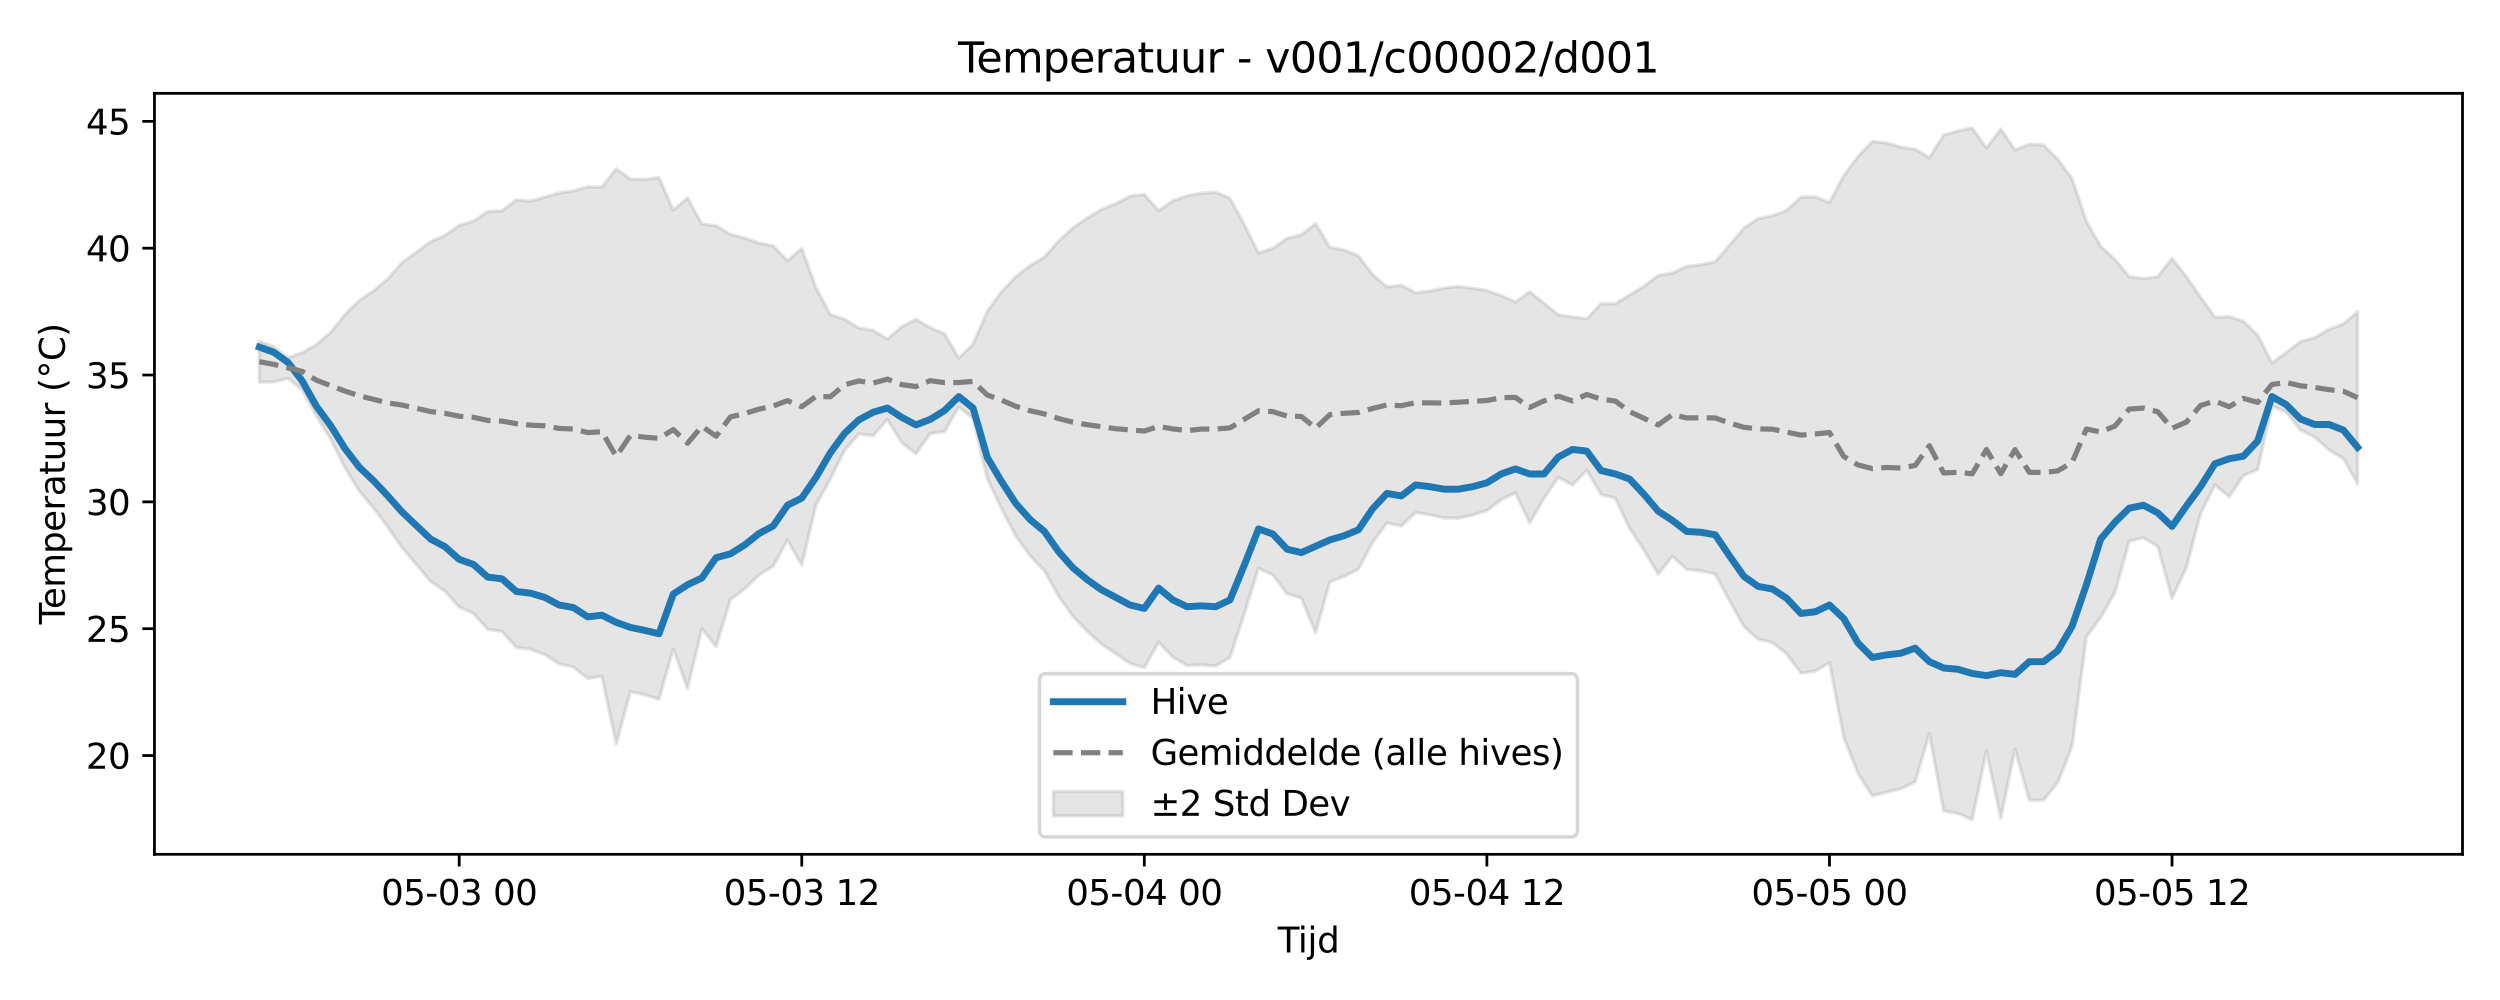<?xml version="1.0" encoding="utf-8" standalone="no"?>
<!DOCTYPE svg PUBLIC "-//W3C//DTD SVG 1.1//EN"
  "http://www.w3.org/Graphics/SVG/1.1/DTD/svg11.dtd">
<svg xmlns:xlink="http://www.w3.org/1999/xlink" width="720pt" height="288pt" viewBox="0 0 720 288" xmlns="http://www.w3.org/2000/svg" version="1.1">
 <defs>
  <style type="text/css">*{stroke-linejoin: round; stroke-linecap: butt}</style>
 </defs>
 <g id="figure_1">
  <g id="patch_1">
   <path d="M 0 288 
L 720 288 
L 720 0 
L 0 0 
z
" style="fill: #ffffff"/>
  </g>
  <g id="axes_1">
   <g id="patch_2">
    <path d="M 44.48 246.04 
L 709.2 246.04 
L 709.2 26.88 
L 44.48 26.88 
z
" style="fill: #ffffff"/>
   </g>
   <g id="FillBetweenPolyCollection_1">
    <defs>
     <path id="me8d132768b" d="M 74.695 -189.715 
L 74.695 -177.936 
L 78.805 -177.99 
L 82.916 -179.04 
L 87.027 -175.681 
L 91.138 -168.232 
L 95.249 -161.498 
L 99.359 -153.277 
L 103.47 -146.582 
L 107.581 -141.725 
L 111.692 -136.212 
L 115.803 -130.269 
L 119.914 -125.399 
L 124.024 -120.508 
L 128.135 -117.749 
L 132.246 -113.165 
L 136.357 -111.316 
L 140.468 -106.75 
L 144.579 -106.16 
L 148.689 -101.531 
L 152.8 -101.028 
L 156.911 -99.471 
L 161.022 -96.794 
L 165.133 -95.876 
L 169.243 -92.641 
L 173.354 -93.206 
L 177.465 -73.728 
L 181.576 -88.819 
L 185.687 -87.88 
L 189.798 -86.659 
L 193.908 -101.058 
L 198.019 -89.71 
L 202.13 -106.94 
L 206.241 -101.757 
L 210.352 -115.302 
L 214.463 -118.375 
L 218.573 -122.354 
L 222.684 -124.955 
L 226.795 -132.403 
L 230.906 -125.254 
L 235.017 -142.59 
L 239.127 -150.032 
L 243.238 -158.334 
L 247.349 -163.034 
L 251.46 -162.515 
L 255.571 -167.216 
L 259.682 -160.569 
L 263.792 -157.32 
L 267.903 -163.134 
L 272.014 -163.709 
L 276.125 -170.772 
L 280.236 -167.461 
L 284.346 -150.131 
L 288.457 -141.454 
L 292.568 -133.637 
L 296.679 -127.897 
L 300.79 -123.65 
L 304.901 -116.279 
L 309.011 -110.473 
L 313.122 -106.158 
L 317.233 -102.476 
L 321.344 -99.737 
L 325.455 -96.916 
L 329.566 -95.725 
L 333.676 -103.047 
L 337.787 -98.77 
L 341.898 -96.336 
L 346.009 -96.516 
L 350.12 -96.203 
L 354.23 -98.671 
L 358.341 -111.172 
L 362.452 -124.318 
L 366.563 -122.425 
L 370.674 -117.013 
L 374.785 -115.745 
L 378.895 -105.78 
L 383.006 -120.458 
L 387.117 -121.953 
L 391.228 -124.097 
L 395.339 -131.841 
L 399.45 -137.394 
L 403.56 -136.48 
L 407.671 -140.349 
L 411.782 -139.742 
L 415.893 -138.82 
L 420.004 -138.769 
L 424.114 -139.658 
L 428.225 -140.983 
L 432.336 -144.092 
L 436.447 -146.026 
L 440.558 -137.387 
L 444.669 -144.455 
L 448.779 -150.515 
L 452.89 -148.321 
L 457.001 -152.577 
L 461.112 -145.579 
L 465.223 -144.49 
L 469.334 -135.836 
L 473.444 -129.611 
L 477.555 -122.599 
L 481.666 -127.829 
L 485.777 -123.993 
L 489.888 -123.608 
L 493.998 -122.653 
L 498.109 -114.953 
L 502.22 -107.623 
L 506.331 -103.897 
L 510.442 -102.943 
L 514.553 -99.689 
L 518.663 -94.151 
L 522.774 -94.703 
L 526.885 -97.174 
L 530.996 -75.674 
L 535.107 -65.231 
L 539.217 -58.84 
L 543.328 -59.857 
L 547.439 -60.82 
L 551.55 -62.826 
L 555.661 -76.683 
L 559.772 -54.469 
L 563.882 -53.71 
L 567.993 -51.922 
L 572.104 -71.7 
L 576.215 -52.318 
L 580.326 -72.188 
L 584.437 -57.509 
L 588.547 -57.568 
L 592.658 -62.69 
L 596.769 -73.143 
L 600.88 -104.623 
L 604.991 -110.134 
L 609.101 -117.341 
L 613.212 -132.087 
L 617.323 -133.137 
L 621.434 -130.577 
L 625.545 -115.721 
L 629.656 -124.538 
L 633.766 -140.047 
L 637.877 -148.365 
L 641.988 -144.917 
L 646.099 -151.049 
L 650.21 -152.731 
L 654.321 -171.052 
L 658.431 -169.272 
L 662.542 -164.14 
L 666.653 -162.134 
L 670.764 -158.396 
L 674.875 -155.961 
L 678.985 -148.711 
L 678.985 -198.201 
L 678.985 -198.201 
L 674.875 -194.685 
L 670.764 -193.143 
L 666.653 -190.724 
L 662.542 -189.631 
L 658.431 -186.447 
L 654.321 -183.491 
L 650.21 -191.502 
L 646.099 -195.478 
L 641.988 -196.8 
L 637.877 -196.639 
L 633.766 -202.401 
L 629.656 -208.331 
L 625.545 -213.577 
L 621.434 -208.279 
L 617.323 -207.789 
L 613.212 -208.291 
L 609.101 -213.256 
L 604.991 -217.054 
L 600.88 -224.249 
L 596.769 -236.512 
L 592.658 -242.095 
L 588.547 -246.243 
L 584.437 -246.464 
L 580.326 -244.813 
L 576.215 -250.843 
L 572.104 -245.362 
L 567.993 -251.158 
L 563.882 -250.263 
L 559.772 -249.098 
L 555.661 -242.57 
L 551.55 -245.043 
L 547.439 -245.588 
L 543.328 -246.875 
L 539.217 -247.243 
L 535.107 -242.963 
L 530.996 -237.39 
L 526.885 -229.689 
L 522.774 -231.307 
L 518.663 -231.251 
L 514.553 -227.418 
L 510.442 -225.868 
L 506.331 -225.036 
L 502.22 -222.284 
L 498.109 -217.389 
L 493.998 -212.612 
L 489.888 -211.778 
L 485.777 -211.271 
L 481.666 -209.383 
L 477.555 -208.647 
L 473.444 -205.531 
L 469.334 -203.04 
L 465.223 -200.515 
L 461.112 -200.521 
L 457.001 -196.203 
L 452.89 -196.724 
L 448.779 -197.29 
L 444.669 -200.672 
L 440.558 -203.925 
L 436.447 -201.049 
L 432.336 -202.861 
L 428.225 -204.326 
L 424.114 -204.982 
L 420.004 -205.505 
L 415.893 -205.027 
L 411.782 -204.167 
L 407.671 -203.682 
L 403.56 -205.846 
L 399.45 -205.358 
L 395.339 -208.902 
L 391.228 -214.333 
L 387.117 -215.989 
L 383.006 -216.754 
L 378.895 -223.6 
L 374.785 -220.372 
L 370.674 -219.347 
L 366.563 -216.492 
L 362.452 -215.086 
L 358.341 -223.362 
L 354.23 -230.87 
L 350.12 -232.669 
L 346.009 -232.356 
L 341.898 -231.623 
L 337.787 -230.163 
L 333.676 -227.347 
L 329.566 -231.99 
L 325.455 -231.53 
L 321.344 -229.317 
L 317.233 -227.674 
L 313.122 -225.21 
L 309.011 -222.356 
L 304.901 -218.619 
L 300.79 -213.927 
L 296.679 -211.507 
L 292.568 -208.324 
L 288.457 -204.038 
L 284.346 -198.344 
L 280.236 -188.867 
L 276.125 -184.907 
L 272.014 -191.889 
L 267.903 -193.62 
L 263.792 -196.005 
L 259.682 -193.892 
L 255.571 -190.39 
L 251.46 -192.839 
L 247.349 -193.537 
L 243.238 -196.046 
L 239.127 -197.407 
L 235.017 -205.093 
L 230.906 -216.463 
L 226.795 -212.845 
L 222.684 -217.188 
L 218.573 -217.963 
L 214.463 -219.446 
L 210.352 -220.51 
L 206.241 -222.995 
L 202.13 -223.515 
L 198.019 -230.984 
L 193.908 -227.51 
L 189.798 -236.856 
L 185.687 -236.304 
L 181.576 -236.401 
L 177.465 -239.417 
L 173.354 -234.083 
L 169.243 -234.222 
L 165.133 -232.996 
L 161.022 -232.443 
L 156.911 -231.227 
L 152.8 -230.097 
L 148.689 -230.446 
L 144.579 -227.278 
L 140.468 -227.053 
L 136.357 -224.314 
L 132.246 -223.074 
L 128.135 -220.194 
L 124.024 -218.409 
L 119.914 -215.344 
L 115.803 -212.422 
L 111.692 -207.697 
L 107.581 -204.254 
L 103.47 -201.467 
L 99.359 -197.45 
L 95.249 -192.273 
L 91.138 -188.766 
L 87.027 -186.41 
L 82.916 -184.958 
L 78.805 -188.139 
L 74.695 -189.715 
z
" style="stroke: #808080; stroke-opacity: 0.2"/>
    </defs>
    <g clip-path="url(#p515c0ff0f4)">
     <use xlink:href="#me8d132768b" x="0" y="288" style="fill: #808080; fill-opacity: 0.2; stroke: #808080; stroke-opacity: 0.2"/>
    </g>
   </g>
   <g id="matplotlib.axis_1">
    <g id="xtick_1">
     <g id="line2d_1">
      <defs>
       <path id="m19b89840b0" d="M 0 0 
L 0 3.5 
" style="stroke: #000000; stroke-width: 0.8"/>
      </defs>
      <g>
       <use xlink:href="#m19b89840b0" x="132.246" y="246.04" style="stroke: #000000; stroke-width: 0.8"/>
      </g>
     </g>
     <g id="text_1">
      <!-- 05-03 00 -->
      <g transform="translate(109.766 260.638) scale(0.1 -0.1)">
       <defs>
        <path id="DejaVuSans-30" d="M 2034 4250 
Q 1547 4250 1301 3770 
Q 1056 3291 1056 2328 
Q 1056 1369 1301 889 
Q 1547 409 2034 409 
Q 2525 409 2770 889 
Q 3016 1369 3016 2328 
Q 3016 3291 2770 3770 
Q 2525 4250 2034 4250 
z
M 2034 4750 
Q 2819 4750 3233 4129 
Q 3647 3509 3647 2328 
Q 3647 1150 3233 529 
Q 2819 -91 2034 -91 
Q 1250 -91 836 529 
Q 422 1150 422 2328 
Q 422 3509 836 4129 
Q 1250 4750 2034 4750 
z
" transform="scale(0.016)"/>
        <path id="DejaVuSans-35" d="M 691 4666 
L 3169 4666 
L 3169 4134 
L 1269 4134 
L 1269 2991 
Q 1406 3038 1543 3061 
Q 1681 3084 1819 3084 
Q 2600 3084 3056 2656 
Q 3513 2228 3513 1497 
Q 3513 744 3044 326 
Q 2575 -91 1722 -91 
Q 1428 -91 1123 -41 
Q 819 9 494 109 
L 494 744 
Q 775 591 1075 516 
Q 1375 441 1709 441 
Q 2250 441 2565 725 
Q 2881 1009 2881 1497 
Q 2881 1984 2565 2268 
Q 2250 2553 1709 2553 
Q 1456 2553 1204 2497 
Q 953 2441 691 2322 
L 691 4666 
z
" transform="scale(0.016)"/>
        <path id="DejaVuSans-2d" d="M 313 2009 
L 1997 2009 
L 1997 1497 
L 313 1497 
L 313 2009 
z
" transform="scale(0.016)"/>
        <path id="DejaVuSans-33" d="M 2597 2516 
Q 3050 2419 3304 2112 
Q 3559 1806 3559 1356 
Q 3559 666 3084 287 
Q 2609 -91 1734 -91 
Q 1441 -91 1130 -33 
Q 819 25 488 141 
L 488 750 
Q 750 597 1062 519 
Q 1375 441 1716 441 
Q 2309 441 2620 675 
Q 2931 909 2931 1356 
Q 2931 1769 2642 2001 
Q 2353 2234 1838 2234 
L 1294 2234 
L 1294 2753 
L 1863 2753 
Q 2328 2753 2575 2939 
Q 2822 3125 2822 3475 
Q 2822 3834 2567 4026 
Q 2313 4219 1838 4219 
Q 1578 4219 1281 4162 
Q 984 4106 628 3988 
L 628 4550 
Q 988 4650 1302 4700 
Q 1616 4750 1894 4750 
Q 2613 4750 3031 4423 
Q 3450 4097 3450 3541 
Q 3450 3153 3228 2886 
Q 3006 2619 2597 2516 
z
" transform="scale(0.016)"/>
        <path id="DejaVuSans-20" transform="scale(0.016)"/>
       </defs>
       <use xlink:href="#DejaVuSans-30"/>
       <use xlink:href="#DejaVuSans-35" transform="translate(63.623 0)"/>
       <use xlink:href="#DejaVuSans-2d" transform="translate(127.246 0)"/>
       <use xlink:href="#DejaVuSans-30" transform="translate(163.33 0)"/>
       <use xlink:href="#DejaVuSans-33" transform="translate(226.953 0)"/>
       <use xlink:href="#DejaVuSans-20" transform="translate(290.576 0)"/>
       <use xlink:href="#DejaVuSans-30" transform="translate(322.363 0)"/>
       <use xlink:href="#DejaVuSans-30" transform="translate(385.986 0)"/>
      </g>
     </g>
    </g>
    <g id="xtick_2">
     <g id="line2d_2">
      <g>
       <use xlink:href="#m19b89840b0" x="230.906" y="246.04" style="stroke: #000000; stroke-width: 0.8"/>
      </g>
     </g>
     <g id="text_2">
      <!-- 05-03 12 -->
      <g transform="translate(208.425 260.638) scale(0.1 -0.1)">
       <defs>
        <path id="DejaVuSans-31" d="M 794 531 
L 1825 531 
L 1825 4091 
L 703 3866 
L 703 4441 
L 1819 4666 
L 2450 4666 
L 2450 531 
L 3481 531 
L 3481 0 
L 794 0 
L 794 531 
z
" transform="scale(0.016)"/>
        <path id="DejaVuSans-32" d="M 1228 531 
L 3431 531 
L 3431 0 
L 469 0 
L 469 531 
Q 828 903 1448 1529 
Q 2069 2156 2228 2338 
Q 2531 2678 2651 2914 
Q 2772 3150 2772 3378 
Q 2772 3750 2511 3984 
Q 2250 4219 1831 4219 
Q 1534 4219 1204 4116 
Q 875 4013 500 3803 
L 500 4441 
Q 881 4594 1212 4672 
Q 1544 4750 1819 4750 
Q 2544 4750 2975 4387 
Q 3406 4025 3406 3419 
Q 3406 3131 3298 2873 
Q 3191 2616 2906 2266 
Q 2828 2175 2409 1742 
Q 1991 1309 1228 531 
z
" transform="scale(0.016)"/>
       </defs>
       <use xlink:href="#DejaVuSans-30"/>
       <use xlink:href="#DejaVuSans-35" transform="translate(63.623 0)"/>
       <use xlink:href="#DejaVuSans-2d" transform="translate(127.246 0)"/>
       <use xlink:href="#DejaVuSans-30" transform="translate(163.33 0)"/>
       <use xlink:href="#DejaVuSans-33" transform="translate(226.953 0)"/>
       <use xlink:href="#DejaVuSans-20" transform="translate(290.576 0)"/>
       <use xlink:href="#DejaVuSans-31" transform="translate(322.363 0)"/>
       <use xlink:href="#DejaVuSans-32" transform="translate(385.986 0)"/>
      </g>
     </g>
    </g>
    <g id="xtick_3">
     <g id="line2d_3">
      <g>
       <use xlink:href="#m19b89840b0" x="329.566" y="246.04" style="stroke: #000000; stroke-width: 0.8"/>
      </g>
     </g>
     <g id="text_3">
      <!-- 05-04 00 -->
      <g transform="translate(307.085 260.638) scale(0.1 -0.1)">
       <defs>
        <path id="DejaVuSans-34" d="M 2419 4116 
L 825 1625 
L 2419 1625 
L 2419 4116 
z
M 2253 4666 
L 3047 4666 
L 3047 1625 
L 3713 1625 
L 3713 1100 
L 3047 1100 
L 3047 0 
L 2419 0 
L 2419 1100 
L 313 1100 
L 313 1709 
L 2253 4666 
z
" transform="scale(0.016)"/>
       </defs>
       <use xlink:href="#DejaVuSans-30"/>
       <use xlink:href="#DejaVuSans-35" transform="translate(63.623 0)"/>
       <use xlink:href="#DejaVuSans-2d" transform="translate(127.246 0)"/>
       <use xlink:href="#DejaVuSans-30" transform="translate(163.33 0)"/>
       <use xlink:href="#DejaVuSans-34" transform="translate(226.953 0)"/>
       <use xlink:href="#DejaVuSans-20" transform="translate(290.576 0)"/>
       <use xlink:href="#DejaVuSans-30" transform="translate(322.363 0)"/>
       <use xlink:href="#DejaVuSans-30" transform="translate(385.986 0)"/>
      </g>
     </g>
    </g>
    <g id="xtick_4">
     <g id="line2d_4">
      <g>
       <use xlink:href="#m19b89840b0" x="428.225" y="246.04" style="stroke: #000000; stroke-width: 0.8"/>
      </g>
     </g>
     <g id="text_4">
      <!-- 05-04 12 -->
      <g transform="translate(405.745 260.638) scale(0.1 -0.1)">
       <use xlink:href="#DejaVuSans-30"/>
       <use xlink:href="#DejaVuSans-35" transform="translate(63.623 0)"/>
       <use xlink:href="#DejaVuSans-2d" transform="translate(127.246 0)"/>
       <use xlink:href="#DejaVuSans-30" transform="translate(163.33 0)"/>
       <use xlink:href="#DejaVuSans-34" transform="translate(226.953 0)"/>
       <use xlink:href="#DejaVuSans-20" transform="translate(290.576 0)"/>
       <use xlink:href="#DejaVuSans-31" transform="translate(322.363 0)"/>
       <use xlink:href="#DejaVuSans-32" transform="translate(385.986 0)"/>
      </g>
     </g>
    </g>
    <g id="xtick_5">
     <g id="line2d_5">
      <g>
       <use xlink:href="#m19b89840b0" x="526.885" y="246.04" style="stroke: #000000; stroke-width: 0.8"/>
      </g>
     </g>
     <g id="text_5">
      <!-- 05-05 00 -->
      <g transform="translate(504.405 260.638) scale(0.1 -0.1)">
       <use xlink:href="#DejaVuSans-30"/>
       <use xlink:href="#DejaVuSans-35" transform="translate(63.623 0)"/>
       <use xlink:href="#DejaVuSans-2d" transform="translate(127.246 0)"/>
       <use xlink:href="#DejaVuSans-30" transform="translate(163.33 0)"/>
       <use xlink:href="#DejaVuSans-35" transform="translate(226.953 0)"/>
       <use xlink:href="#DejaVuSans-20" transform="translate(290.576 0)"/>
       <use xlink:href="#DejaVuSans-30" transform="translate(322.363 0)"/>
       <use xlink:href="#DejaVuSans-30" transform="translate(385.986 0)"/>
      </g>
     </g>
    </g>
    <g id="xtick_6">
     <g id="line2d_6">
      <g>
       <use xlink:href="#m19b89840b0" x="625.545" y="246.04" style="stroke: #000000; stroke-width: 0.8"/>
      </g>
     </g>
     <g id="text_6">
      <!-- 05-05 12 -->
      <g transform="translate(603.064 260.638) scale(0.1 -0.1)">
       <use xlink:href="#DejaVuSans-30"/>
       <use xlink:href="#DejaVuSans-35" transform="translate(63.623 0)"/>
       <use xlink:href="#DejaVuSans-2d" transform="translate(127.246 0)"/>
       <use xlink:href="#DejaVuSans-30" transform="translate(163.33 0)"/>
       <use xlink:href="#DejaVuSans-35" transform="translate(226.953 0)"/>
       <use xlink:href="#DejaVuSans-20" transform="translate(290.576 0)"/>
       <use xlink:href="#DejaVuSans-31" transform="translate(322.363 0)"/>
       <use xlink:href="#DejaVuSans-32" transform="translate(385.986 0)"/>
      </g>
     </g>
    </g>
    <g id="text_7">
     <!-- Tijd -->
     <g transform="translate(367.99 274.317) scale(0.1 -0.1)">
      <defs>
       <path id="DejaVuSans-54" d="M -19 4666 
L 3928 4666 
L 3928 4134 
L 2272 4134 
L 2272 0 
L 1638 0 
L 1638 4134 
L -19 4134 
L -19 4666 
z
" transform="scale(0.016)"/>
       <path id="DejaVuSans-69" d="M 603 3500 
L 1178 3500 
L 1178 0 
L 603 0 
L 603 3500 
z
M 603 4863 
L 1178 4863 
L 1178 4134 
L 603 4134 
L 603 4863 
z
" transform="scale(0.016)"/>
       <path id="DejaVuSans-6a" d="M 603 3500 
L 1178 3500 
L 1178 -63 
Q 1178 -731 923 -1031 
Q 669 -1331 103 -1331 
L -116 -1331 
L -116 -844 
L 38 -844 
Q 366 -844 484 -692 
Q 603 -541 603 -63 
L 603 3500 
z
M 603 4863 
L 1178 4863 
L 1178 4134 
L 603 4134 
L 603 4863 
z
" transform="scale(0.016)"/>
       <path id="DejaVuSans-64" d="M 2906 2969 
L 2906 4863 
L 3481 4863 
L 3481 0 
L 2906 0 
L 2906 525 
Q 2725 213 2448 61 
Q 2172 -91 1784 -91 
Q 1150 -91 751 415 
Q 353 922 353 1747 
Q 353 2572 751 3078 
Q 1150 3584 1784 3584 
Q 2172 3584 2448 3432 
Q 2725 3281 2906 2969 
z
M 947 1747 
Q 947 1113 1208 752 
Q 1469 391 1925 391 
Q 2381 391 2643 752 
Q 2906 1113 2906 1747 
Q 2906 2381 2643 2742 
Q 2381 3103 1925 3103 
Q 1469 3103 1208 2742 
Q 947 2381 947 1747 
z
" transform="scale(0.016)"/>
      </defs>
      <use xlink:href="#DejaVuSans-54"/>
      <use xlink:href="#DejaVuSans-69" transform="translate(57.959 0)"/>
      <use xlink:href="#DejaVuSans-6a" transform="translate(85.742 0)"/>
      <use xlink:href="#DejaVuSans-64" transform="translate(113.525 0)"/>
     </g>
    </g>
   </g>
   <g id="matplotlib.axis_2">
    <g id="ytick_1">
     <g id="line2d_7">
      <defs>
       <path id="mb8a5d6b5b2" d="M 0 0 
L -3.5 0 
" style="stroke: #000000; stroke-width: 0.8"/>
      </defs>
      <g>
       <use xlink:href="#mb8a5d6b5b2" x="44.48" y="217.59" style="stroke: #000000; stroke-width: 0.8"/>
      </g>
     </g>
     <g id="text_8">
      <!-- 20 -->
      <g transform="translate(24.755 221.389) scale(0.1 -0.1)">
       <use xlink:href="#DejaVuSans-32"/>
       <use xlink:href="#DejaVuSans-30" transform="translate(63.623 0)"/>
      </g>
     </g>
    </g>
    <g id="ytick_2">
     <g id="line2d_8">
      <g>
       <use xlink:href="#mb8a5d6b5b2" x="44.48" y="181.063" style="stroke: #000000; stroke-width: 0.8"/>
      </g>
     </g>
     <g id="text_9">
      <!-- 25 -->
      <g transform="translate(24.755 184.862) scale(0.1 -0.1)">
       <use xlink:href="#DejaVuSans-32"/>
       <use xlink:href="#DejaVuSans-35" transform="translate(63.623 0)"/>
      </g>
     </g>
    </g>
    <g id="ytick_3">
     <g id="line2d_9">
      <g>
       <use xlink:href="#mb8a5d6b5b2" x="44.48" y="144.536" style="stroke: #000000; stroke-width: 0.8"/>
      </g>
     </g>
     <g id="text_10">
      <!-- 30 -->
      <g transform="translate(24.755 148.336) scale(0.1 -0.1)">
       <use xlink:href="#DejaVuSans-33"/>
       <use xlink:href="#DejaVuSans-30" transform="translate(63.623 0)"/>
      </g>
     </g>
    </g>
    <g id="ytick_4">
     <g id="line2d_10">
      <g>
       <use xlink:href="#mb8a5d6b5b2" x="44.48" y="108.01" style="stroke: #000000; stroke-width: 0.8"/>
      </g>
     </g>
     <g id="text_11">
      <!-- 35 -->
      <g transform="translate(24.755 111.809) scale(0.1 -0.1)">
       <use xlink:href="#DejaVuSans-33"/>
       <use xlink:href="#DejaVuSans-35" transform="translate(63.623 0)"/>
      </g>
     </g>
    </g>
    <g id="ytick_5">
     <g id="line2d_11">
      <g>
       <use xlink:href="#mb8a5d6b5b2" x="44.48" y="71.483" style="stroke: #000000; stroke-width: 0.8"/>
      </g>
     </g>
     <g id="text_12">
      <!-- 40 -->
      <g transform="translate(24.755 75.282) scale(0.1 -0.1)">
       <use xlink:href="#DejaVuSans-34"/>
       <use xlink:href="#DejaVuSans-30" transform="translate(63.623 0)"/>
      </g>
     </g>
    </g>
    <g id="ytick_6">
     <g id="line2d_12">
      <g>
       <use xlink:href="#mb8a5d6b5b2" x="44.48" y="34.956" style="stroke: #000000; stroke-width: 0.8"/>
      </g>
     </g>
     <g id="text_13">
      <!-- 45 -->
      <g transform="translate(24.755 38.755) scale(0.1 -0.1)">
       <use xlink:href="#DejaVuSans-34"/>
       <use xlink:href="#DejaVuSans-35" transform="translate(63.623 0)"/>
      </g>
     </g>
    </g>
    <g id="text_14">
     <!-- Temperatuur (°C) -->
     <g transform="translate(18.675 179.816) rotate(-90) scale(0.1 -0.1)">
      <defs>
       <path id="DejaVuSans-65" d="M 3597 1894 
L 3597 1613 
L 953 1613 
Q 991 1019 1311 708 
Q 1631 397 2203 397 
Q 2534 397 2845 478 
Q 3156 559 3463 722 
L 3463 178 
Q 3153 47 2828 -22 
Q 2503 -91 2169 -91 
Q 1331 -91 842 396 
Q 353 884 353 1716 
Q 353 2575 817 3079 
Q 1281 3584 2069 3584 
Q 2775 3584 3186 3129 
Q 3597 2675 3597 1894 
z
M 3022 2063 
Q 3016 2534 2758 2815 
Q 2500 3097 2075 3097 
Q 1594 3097 1305 2825 
Q 1016 2553 972 2059 
L 3022 2063 
z
" transform="scale(0.016)"/>
       <path id="DejaVuSans-6d" d="M 3328 2828 
Q 3544 3216 3844 3400 
Q 4144 3584 4550 3584 
Q 5097 3584 5394 3201 
Q 5691 2819 5691 2113 
L 5691 0 
L 5113 0 
L 5113 2094 
Q 5113 2597 4934 2840 
Q 4756 3084 4391 3084 
Q 3944 3084 3684 2787 
Q 3425 2491 3425 1978 
L 3425 0 
L 2847 0 
L 2847 2094 
Q 2847 2600 2669 2842 
Q 2491 3084 2119 3084 
Q 1678 3084 1418 2786 
Q 1159 2488 1159 1978 
L 1159 0 
L 581 0 
L 581 3500 
L 1159 3500 
L 1159 2956 
Q 1356 3278 1631 3431 
Q 1906 3584 2284 3584 
Q 2666 3584 2933 3390 
Q 3200 3197 3328 2828 
z
" transform="scale(0.016)"/>
       <path id="DejaVuSans-70" d="M 1159 525 
L 1159 -1331 
L 581 -1331 
L 581 3500 
L 1159 3500 
L 1159 2969 
Q 1341 3281 1617 3432 
Q 1894 3584 2278 3584 
Q 2916 3584 3314 3078 
Q 3713 2572 3713 1747 
Q 3713 922 3314 415 
Q 2916 -91 2278 -91 
Q 1894 -91 1617 61 
Q 1341 213 1159 525 
z
M 3116 1747 
Q 3116 2381 2855 2742 
Q 2594 3103 2138 3103 
Q 1681 3103 1420 2742 
Q 1159 2381 1159 1747 
Q 1159 1113 1420 752 
Q 1681 391 2138 391 
Q 2594 391 2855 752 
Q 3116 1113 3116 1747 
z
" transform="scale(0.016)"/>
       <path id="DejaVuSans-72" d="M 2631 2963 
Q 2534 3019 2420 3045 
Q 2306 3072 2169 3072 
Q 1681 3072 1420 2755 
Q 1159 2438 1159 1844 
L 1159 0 
L 581 0 
L 581 3500 
L 1159 3500 
L 1159 2956 
Q 1341 3275 1631 3429 
Q 1922 3584 2338 3584 
Q 2397 3584 2469 3576 
Q 2541 3569 2628 3553 
L 2631 2963 
z
" transform="scale(0.016)"/>
       <path id="DejaVuSans-61" d="M 2194 1759 
Q 1497 1759 1228 1600 
Q 959 1441 959 1056 
Q 959 750 1161 570 
Q 1363 391 1709 391 
Q 2188 391 2477 730 
Q 2766 1069 2766 1631 
L 2766 1759 
L 2194 1759 
z
M 3341 1997 
L 3341 0 
L 2766 0 
L 2766 531 
Q 2569 213 2275 61 
Q 1981 -91 1556 -91 
Q 1019 -91 701 211 
Q 384 513 384 1019 
Q 384 1609 779 1909 
Q 1175 2209 1959 2209 
L 2766 2209 
L 2766 2266 
Q 2766 2663 2505 2880 
Q 2244 3097 1772 3097 
Q 1472 3097 1187 3025 
Q 903 2953 641 2809 
L 641 3341 
Q 956 3463 1253 3523 
Q 1550 3584 1831 3584 
Q 2591 3584 2966 3190 
Q 3341 2797 3341 1997 
z
" transform="scale(0.016)"/>
       <path id="DejaVuSans-74" d="M 1172 4494 
L 1172 3500 
L 2356 3500 
L 2356 3053 
L 1172 3053 
L 1172 1153 
Q 1172 725 1289 603 
Q 1406 481 1766 481 
L 2356 481 
L 2356 0 
L 1766 0 
Q 1100 0 847 248 
Q 594 497 594 1153 
L 594 3053 
L 172 3053 
L 172 3500 
L 594 3500 
L 594 4494 
L 1172 4494 
z
" transform="scale(0.016)"/>
       <path id="DejaVuSans-75" d="M 544 1381 
L 544 3500 
L 1119 3500 
L 1119 1403 
Q 1119 906 1312 657 
Q 1506 409 1894 409 
Q 2359 409 2629 706 
Q 2900 1003 2900 1516 
L 2900 3500 
L 3475 3500 
L 3475 0 
L 2900 0 
L 2900 538 
Q 2691 219 2414 64 
Q 2138 -91 1772 -91 
Q 1169 -91 856 284 
Q 544 659 544 1381 
z
M 1991 3584 
L 1991 3584 
z
" transform="scale(0.016)"/>
       <path id="DejaVuSans-28" d="M 1984 4856 
Q 1566 4138 1362 3434 
Q 1159 2731 1159 2009 
Q 1159 1288 1364 580 
Q 1569 -128 1984 -844 
L 1484 -844 
Q 1016 -109 783 600 
Q 550 1309 550 2009 
Q 550 2706 781 3412 
Q 1013 4119 1484 4856 
L 1984 4856 
z
" transform="scale(0.016)"/>
       <path id="DejaVuSans-b0" d="M 1600 4347 
Q 1350 4347 1178 4173 
Q 1006 4000 1006 3750 
Q 1006 3503 1178 3333 
Q 1350 3163 1600 3163 
Q 1850 3163 2022 3333 
Q 2194 3503 2194 3750 
Q 2194 3997 2020 4172 
Q 1847 4347 1600 4347 
z
M 1600 4750 
Q 1800 4750 1984 4673 
Q 2169 4597 2303 4453 
Q 2447 4313 2519 4134 
Q 2591 3956 2591 3750 
Q 2591 3338 2302 3052 
Q 2013 2766 1594 2766 
Q 1172 2766 890 3047 
Q 609 3328 609 3750 
Q 609 4169 896 4459 
Q 1184 4750 1600 4750 
z
" transform="scale(0.016)"/>
       <path id="DejaVuSans-43" d="M 4122 4306 
L 4122 3641 
Q 3803 3938 3442 4084 
Q 3081 4231 2675 4231 
Q 1875 4231 1450 3742 
Q 1025 3253 1025 2328 
Q 1025 1406 1450 917 
Q 1875 428 2675 428 
Q 3081 428 3442 575 
Q 3803 722 4122 1019 
L 4122 359 
Q 3791 134 3420 21 
Q 3050 -91 2638 -91 
Q 1578 -91 968 557 
Q 359 1206 359 2328 
Q 359 3453 968 4101 
Q 1578 4750 2638 4750 
Q 3056 4750 3426 4639 
Q 3797 4528 4122 4306 
z
" transform="scale(0.016)"/>
       <path id="DejaVuSans-29" d="M 513 4856 
L 1013 4856 
Q 1481 4119 1714 3412 
Q 1947 2706 1947 2009 
Q 1947 1309 1714 600 
Q 1481 -109 1013 -844 
L 513 -844 
Q 928 -128 1133 580 
Q 1338 1288 1338 2009 
Q 1338 2731 1133 3434 
Q 928 4138 513 4856 
z
" transform="scale(0.016)"/>
      </defs>
      <use xlink:href="#DejaVuSans-54"/>
      <use xlink:href="#DejaVuSans-65" transform="translate(44.084 0)"/>
      <use xlink:href="#DejaVuSans-6d" transform="translate(105.607 0)"/>
      <use xlink:href="#DejaVuSans-70" transform="translate(203.02 0)"/>
      <use xlink:href="#DejaVuSans-65" transform="translate(266.496 0)"/>
      <use xlink:href="#DejaVuSans-72" transform="translate(328.02 0)"/>
      <use xlink:href="#DejaVuSans-61" transform="translate(369.133 0)"/>
      <use xlink:href="#DejaVuSans-74" transform="translate(430.412 0)"/>
      <use xlink:href="#DejaVuSans-75" transform="translate(469.621 0)"/>
      <use xlink:href="#DejaVuSans-75" transform="translate(533 0)"/>
      <use xlink:href="#DejaVuSans-72" transform="translate(596.379 0)"/>
      <use xlink:href="#DejaVuSans-20" transform="translate(637.492 0)"/>
      <use xlink:href="#DejaVuSans-28" transform="translate(669.279 0)"/>
      <use xlink:href="#DejaVuSans-b0" transform="translate(708.293 0)"/>
      <use xlink:href="#DejaVuSans-43" transform="translate(758.293 0)"/>
      <use xlink:href="#DejaVuSans-29" transform="translate(828.117 0)"/>
     </g>
    </g>
   </g>
   <g id="line2d_13">
    <path d="M 74.695 99.974 
L 78.805 101.435 
L 82.916 104.357 
L 87.027 109.714 
L 91.138 117.02 
L 95.249 122.62 
L 99.359 129.195 
L 103.47 134.552 
L 107.581 138.449 
L 111.692 142.832 
L 115.803 147.459 
L 124.024 155.251 
L 128.135 157.443 
L 132.246 161.095 
L 136.357 162.556 
L 140.468 166.209 
L 144.579 166.696 
L 148.689 170.349 
L 152.8 170.836 
L 156.911 172.053 
L 161.022 174.245 
L 165.133 174.975 
L 169.243 177.654 
L 173.354 177.167 
L 177.465 179.237 
L 181.576 180.698 
L 185.687 181.55 
L 189.798 182.524 
L 193.908 171.079 
L 198.019 168.401 
L 202.13 166.453 
L 206.241 160.608 
L 210.352 159.512 
L 214.463 156.956 
L 218.573 153.668 
L 222.684 151.477 
L 226.795 145.511 
L 230.906 143.441 
L 235.017 137.475 
L 239.127 130.413 
L 243.238 124.812 
L 247.349 120.916 
L 251.46 118.724 
L 255.571 117.507 
L 259.682 120.185 
L 263.792 122.377 
L 267.903 120.794 
L 272.014 118.237 
L 276.125 114.219 
L 280.236 117.507 
L 284.346 131.752 
L 288.457 138.692 
L 292.568 145.024 
L 296.679 149.65 
L 300.79 153.059 
L 304.901 158.904 
L 309.011 163.53 
L 313.122 166.94 
L 317.233 169.862 
L 325.455 174.245 
L 329.566 175.219 
L 333.676 169.375 
L 337.787 172.784 
L 341.898 174.732 
L 346.009 174.488 
L 350.12 174.732 
L 354.23 172.784 
L 358.341 162.8 
L 362.452 152.329 
L 366.563 153.79 
L 370.674 158.173 
L 374.785 159.147 
L 383.006 155.495 
L 387.117 154.277 
L 391.228 152.572 
L 395.339 146.485 
L 399.45 142.101 
L 403.56 142.832 
L 407.671 139.666 
L 411.782 140.153 
L 415.893 140.884 
L 420.004 140.884 
L 424.114 140.153 
L 428.225 139.057 
L 432.336 136.501 
L 436.447 135.04 
L 440.558 136.501 
L 444.669 136.501 
L 448.779 131.63 
L 452.89 129.439 
L 457.001 129.926 
L 461.112 135.527 
L 465.223 136.501 
L 469.334 137.962 
L 473.444 142.345 
L 477.555 147.215 
L 481.666 149.894 
L 485.777 153.059 
L 489.888 153.303 
L 493.998 154.033 
L 498.109 160.121 
L 502.22 165.966 
L 506.331 168.888 
L 510.442 169.618 
L 514.553 172.297 
L 518.663 176.68 
L 522.774 176.193 
L 526.885 174.245 
L 530.996 178.141 
L 535.107 185.203 
L 539.217 189.343 
L 543.328 188.612 
L 547.439 188.125 
L 551.55 186.664 
L 555.661 190.56 
L 559.772 192.387 
L 563.882 192.752 
L 567.993 193.969 
L 572.104 194.578 
L 576.215 193.726 
L 580.326 194.213 
L 584.437 190.56 
L 588.547 190.56 
L 592.658 187.395 
L 596.769 180.333 
L 600.88 168.401 
L 604.991 155.251 
L 609.101 150.381 
L 613.212 146.363 
L 617.323 145.511 
L 621.434 147.702 
L 625.545 151.598 
L 629.656 145.754 
L 633.766 140.153 
L 637.877 133.578 
L 641.988 132.117 
L 646.099 131.387 
L 650.21 127.004 
L 654.321 114.219 
L 658.431 116.533 
L 662.542 120.672 
L 666.653 122.255 
L 670.764 122.255 
L 674.875 123.838 
L 678.985 128.83 
L 678.985 128.83 
" clip-path="url(#p515c0ff0f4)" style="fill: none; stroke: #1f77b4; stroke-width: 2; stroke-linecap: square"/>
   </g>
   <g id="line2d_14">
    <path d="M 74.695 104.174 
L 78.805 104.935 
L 87.027 106.954 
L 91.138 109.501 
L 99.359 112.636 
L 103.47 113.976 
L 111.692 116.046 
L 115.803 116.654 
L 124.024 118.542 
L 128.135 119.029 
L 132.246 119.881 
L 136.357 120.185 
L 140.468 121.098 
L 144.579 121.281 
L 148.689 122.012 
L 152.8 122.438 
L 156.911 122.651 
L 161.022 123.381 
L 165.133 123.564 
L 169.243 124.569 
L 173.354 124.355 
L 177.465 131.427 
L 181.576 125.39 
L 185.687 125.908 
L 189.798 126.243 
L 193.908 123.716 
L 198.019 127.653 
L 202.13 122.773 
L 206.241 125.624 
L 210.352 120.094 
L 214.463 119.089 
L 218.573 117.841 
L 222.684 116.928 
L 226.795 115.376 
L 230.906 117.141 
L 235.017 114.158 
L 239.127 114.28 
L 243.238 110.81 
L 247.349 109.714 
L 251.46 110.323 
L 255.571 109.197 
L 259.682 110.769 
L 263.792 111.338 
L 267.903 109.623 
L 272.014 110.201 
L 276.125 110.161 
L 280.236 109.836 
L 284.346 113.763 
L 288.457 115.254 
L 292.568 117.02 
L 296.679 118.298 
L 300.79 119.211 
L 304.901 120.551 
L 309.011 121.585 
L 313.122 122.316 
L 321.344 123.473 
L 329.566 124.142 
L 333.676 122.803 
L 337.787 123.534 
L 341.898 124.021 
L 346.009 123.564 
L 350.12 123.564 
L 354.23 123.229 
L 362.452 118.298 
L 366.563 118.542 
L 370.674 119.82 
L 374.785 119.942 
L 378.895 123.31 
L 383.006 119.394 
L 387.117 119.029 
L 391.228 118.785 
L 395.339 117.628 
L 399.45 116.624 
L 403.56 116.837 
L 407.671 115.985 
L 415.893 116.076 
L 428.225 115.345 
L 432.336 114.524 
L 436.447 114.463 
L 440.558 117.344 
L 444.669 115.437 
L 448.779 114.097 
L 452.89 115.477 
L 457.001 113.61 
L 461.112 114.95 
L 465.223 115.498 
L 469.334 118.562 
L 477.555 122.377 
L 481.666 119.394 
L 485.777 120.368 
L 489.888 120.307 
L 493.998 120.368 
L 498.109 121.829 
L 502.22 123.047 
L 506.331 123.534 
L 510.442 123.594 
L 518.663 125.299 
L 522.774 124.995 
L 526.885 124.569 
L 530.996 131.468 
L 535.107 133.903 
L 539.217 134.958 
L 543.328 134.634 
L 547.439 134.796 
L 551.55 134.065 
L 555.661 128.373 
L 559.772 136.216 
L 563.882 136.014 
L 567.993 136.46 
L 572.104 129.469 
L 576.215 136.419 
L 580.326 129.5 
L 584.437 136.014 
L 588.547 136.095 
L 592.658 135.608 
L 596.769 133.173 
L 600.88 123.564 
L 604.991 124.406 
L 609.101 122.702 
L 613.212 117.811 
L 617.323 117.537 
L 621.434 118.572 
L 625.545 123.351 
L 629.656 121.565 
L 633.766 116.776 
L 637.877 115.498 
L 641.988 117.141 
L 646.099 114.737 
L 650.21 115.883 
L 654.321 110.729 
L 658.431 110.14 
L 662.542 111.114 
L 666.653 111.571 
L 670.764 112.231 
L 674.875 112.677 
L 678.985 114.544 
L 678.985 114.544 
" clip-path="url(#p515c0ff0f4)" style="fill: none; stroke-dasharray: 5.55,2.4; stroke-dashoffset: 0; stroke: #808080; stroke-width: 1.5"/>
   </g>
   <g id="patch_3">
    <path d="M 44.48 246.04 
L 44.48 26.88 
" style="fill: none; stroke: #000000; stroke-width: 0.8; stroke-linejoin: miter; stroke-linecap: square"/>
   </g>
   <g id="patch_4">
    <path d="M 709.2 246.04 
L 709.2 26.88 
" style="fill: none; stroke: #000000; stroke-width: 0.8; stroke-linejoin: miter; stroke-linecap: square"/>
   </g>
   <g id="patch_5">
    <path d="M 44.48 246.04 
L 709.2 246.04 
" style="fill: none; stroke: #000000; stroke-width: 0.8; stroke-linejoin: miter; stroke-linecap: square"/>
   </g>
   <g id="patch_6">
    <path d="M 44.48 26.88 
L 709.2 26.88 
" style="fill: none; stroke: #000000; stroke-width: 0.8; stroke-linejoin: miter; stroke-linecap: square"/>
   </g>
   <g id="text_15">
    <!-- Temperatuur - v001/c00002/d001 -->
    <g transform="translate(275.918 20.88) scale(0.12 -0.12)">
     <defs>
      <path id="DejaVuSans-76" d="M 191 3500 
L 800 3500 
L 1894 563 
L 2988 3500 
L 3597 3500 
L 2284 0 
L 1503 0 
L 191 3500 
z
" transform="scale(0.016)"/>
      <path id="DejaVuSans-2f" d="M 1625 4666 
L 2156 4666 
L 531 -594 
L 0 -594 
L 1625 4666 
z
" transform="scale(0.016)"/>
      <path id="DejaVuSans-63" d="M 3122 3366 
L 3122 2828 
Q 2878 2963 2633 3030 
Q 2388 3097 2138 3097 
Q 1578 3097 1268 2742 
Q 959 2388 959 1747 
Q 959 1106 1268 751 
Q 1578 397 2138 397 
Q 2388 397 2633 464 
Q 2878 531 3122 666 
L 3122 134 
Q 2881 22 2623 -34 
Q 2366 -91 2075 -91 
Q 1284 -91 818 406 
Q 353 903 353 1747 
Q 353 2603 823 3093 
Q 1294 3584 2113 3584 
Q 2378 3584 2631 3529 
Q 2884 3475 3122 3366 
z
" transform="scale(0.016)"/>
     </defs>
     <use xlink:href="#DejaVuSans-54"/>
     <use xlink:href="#DejaVuSans-65" transform="translate(44.084 0)"/>
     <use xlink:href="#DejaVuSans-6d" transform="translate(105.607 0)"/>
     <use xlink:href="#DejaVuSans-70" transform="translate(203.02 0)"/>
     <use xlink:href="#DejaVuSans-65" transform="translate(266.496 0)"/>
     <use xlink:href="#DejaVuSans-72" transform="translate(328.02 0)"/>
     <use xlink:href="#DejaVuSans-61" transform="translate(369.133 0)"/>
     <use xlink:href="#DejaVuSans-74" transform="translate(430.412 0)"/>
     <use xlink:href="#DejaVuSans-75" transform="translate(469.621 0)"/>
     <use xlink:href="#DejaVuSans-75" transform="translate(533 0)"/>
     <use xlink:href="#DejaVuSans-72" transform="translate(596.379 0)"/>
     <use xlink:href="#DejaVuSans-20" transform="translate(637.492 0)"/>
     <use xlink:href="#DejaVuSans-2d" transform="translate(669.279 0)"/>
     <use xlink:href="#DejaVuSans-20" transform="translate(705.363 0)"/>
     <use xlink:href="#DejaVuSans-76" transform="translate(737.15 0)"/>
     <use xlink:href="#DejaVuSans-30" transform="translate(796.33 0)"/>
     <use xlink:href="#DejaVuSans-30" transform="translate(859.953 0)"/>
     <use xlink:href="#DejaVuSans-31" transform="translate(923.576 0)"/>
     <use xlink:href="#DejaVuSans-2f" transform="translate(987.199 0)"/>
     <use xlink:href="#DejaVuSans-63" transform="translate(1020.891 0)"/>
     <use xlink:href="#DejaVuSans-30" transform="translate(1075.871 0)"/>
     <use xlink:href="#DejaVuSans-30" transform="translate(1139.494 0)"/>
     <use xlink:href="#DejaVuSans-30" transform="translate(1203.117 0)"/>
     <use xlink:href="#DejaVuSans-30" transform="translate(1266.74 0)"/>
     <use xlink:href="#DejaVuSans-32" transform="translate(1330.363 0)"/>
     <use xlink:href="#DejaVuSans-2f" transform="translate(1393.986 0)"/>
     <use xlink:href="#DejaVuSans-64" transform="translate(1427.678 0)"/>
     <use xlink:href="#DejaVuSans-30" transform="translate(1491.154 0)"/>
     <use xlink:href="#DejaVuSans-30" transform="translate(1554.777 0)"/>
     <use xlink:href="#DejaVuSans-31" transform="translate(1618.4 0)"/>
    </g>
   </g>
   <g id="legend_1">
    <g id="patch_7">
     <path d="M 301.368 241.04 
L 452.312 241.04 
Q 454.312 241.04 454.312 239.04 
L 454.312 196.006 
Q 454.312 194.006 452.312 194.006 
L 301.368 194.006 
Q 299.368 194.006 299.368 196.006 
L 299.368 239.04 
Q 299.368 241.04 301.368 241.04 
z
" style="fill: #ffffff; opacity: 0.8; stroke: #cccccc; stroke-linejoin: miter"/>
    </g>
    <g id="line2d_15">
     <path d="M 303.368 202.104 
L 313.368 202.104 
L 323.368 202.104 
" style="fill: none; stroke: #1f77b4; stroke-width: 2; stroke-linecap: square"/>
    </g>
    <g id="text_16">
     <!-- Hive -->
     <g transform="translate(331.368 205.604) scale(0.1 -0.1)">
      <defs>
       <path id="DejaVuSans-48" d="M 628 4666 
L 1259 4666 
L 1259 2753 
L 3553 2753 
L 3553 4666 
L 4184 4666 
L 4184 0 
L 3553 0 
L 3553 2222 
L 1259 2222 
L 1259 0 
L 628 0 
L 628 4666 
z
" transform="scale(0.016)"/>
      </defs>
      <use xlink:href="#DejaVuSans-48"/>
      <use xlink:href="#DejaVuSans-69" transform="translate(75.195 0)"/>
      <use xlink:href="#DejaVuSans-76" transform="translate(102.979 0)"/>
      <use xlink:href="#DejaVuSans-65" transform="translate(162.158 0)"/>
     </g>
    </g>
    <g id="line2d_16">
     <path d="M 303.368 216.782 
L 313.368 216.782 
L 323.368 216.782 
" style="fill: none; stroke-dasharray: 5.55,2.4; stroke-dashoffset: 0; stroke: #808080; stroke-width: 1.5"/>
    </g>
    <g id="text_17">
     <!-- Gemiddelde (alle hives) -->
     <g transform="translate(331.368 220.282) scale(0.1 -0.1)">
      <defs>
       <path id="DejaVuSans-47" d="M 3809 666 
L 3809 1919 
L 2778 1919 
L 2778 2438 
L 4434 2438 
L 4434 434 
Q 4069 175 3628 42 
Q 3188 -91 2688 -91 
Q 1594 -91 976 548 
Q 359 1188 359 2328 
Q 359 3472 976 4111 
Q 1594 4750 2688 4750 
Q 3144 4750 3555 4637 
Q 3966 4525 4313 4306 
L 4313 3634 
Q 3963 3931 3569 4081 
Q 3175 4231 2741 4231 
Q 1884 4231 1454 3753 
Q 1025 3275 1025 2328 
Q 1025 1384 1454 906 
Q 1884 428 2741 428 
Q 3075 428 3337 486 
Q 3600 544 3809 666 
z
" transform="scale(0.016)"/>
       <path id="DejaVuSans-6c" d="M 603 4863 
L 1178 4863 
L 1178 0 
L 603 0 
L 603 4863 
z
" transform="scale(0.016)"/>
       <path id="DejaVuSans-68" d="M 3513 2113 
L 3513 0 
L 2938 0 
L 2938 2094 
Q 2938 2591 2744 2837 
Q 2550 3084 2163 3084 
Q 1697 3084 1428 2787 
Q 1159 2491 1159 1978 
L 1159 0 
L 581 0 
L 581 4863 
L 1159 4863 
L 1159 2956 
Q 1366 3272 1645 3428 
Q 1925 3584 2291 3584 
Q 2894 3584 3203 3211 
Q 3513 2838 3513 2113 
z
" transform="scale(0.016)"/>
       <path id="DejaVuSans-73" d="M 2834 3397 
L 2834 2853 
Q 2591 2978 2328 3040 
Q 2066 3103 1784 3103 
Q 1356 3103 1142 2972 
Q 928 2841 928 2578 
Q 928 2378 1081 2264 
Q 1234 2150 1697 2047 
L 1894 2003 
Q 2506 1872 2764 1633 
Q 3022 1394 3022 966 
Q 3022 478 2636 193 
Q 2250 -91 1575 -91 
Q 1294 -91 989 -36 
Q 684 19 347 128 
L 347 722 
Q 666 556 975 473 
Q 1284 391 1588 391 
Q 1994 391 2212 530 
Q 2431 669 2431 922 
Q 2431 1156 2273 1281 
Q 2116 1406 1581 1522 
L 1381 1569 
Q 847 1681 609 1914 
Q 372 2147 372 2553 
Q 372 3047 722 3315 
Q 1072 3584 1716 3584 
Q 2034 3584 2315 3537 
Q 2597 3491 2834 3397 
z
" transform="scale(0.016)"/>
      </defs>
      <use xlink:href="#DejaVuSans-47"/>
      <use xlink:href="#DejaVuSans-65" transform="translate(77.49 0)"/>
      <use xlink:href="#DejaVuSans-6d" transform="translate(139.014 0)"/>
      <use xlink:href="#DejaVuSans-69" transform="translate(236.426 0)"/>
      <use xlink:href="#DejaVuSans-64" transform="translate(264.209 0)"/>
      <use xlink:href="#DejaVuSans-64" transform="translate(327.686 0)"/>
      <use xlink:href="#DejaVuSans-65" transform="translate(391.162 0)"/>
      <use xlink:href="#DejaVuSans-6c" transform="translate(452.686 0)"/>
      <use xlink:href="#DejaVuSans-64" transform="translate(480.469 0)"/>
      <use xlink:href="#DejaVuSans-65" transform="translate(543.945 0)"/>
      <use xlink:href="#DejaVuSans-20" transform="translate(605.469 0)"/>
      <use xlink:href="#DejaVuSans-28" transform="translate(637.256 0)"/>
      <use xlink:href="#DejaVuSans-61" transform="translate(676.27 0)"/>
      <use xlink:href="#DejaVuSans-6c" transform="translate(737.549 0)"/>
      <use xlink:href="#DejaVuSans-6c" transform="translate(765.332 0)"/>
      <use xlink:href="#DejaVuSans-65" transform="translate(793.115 0)"/>
      <use xlink:href="#DejaVuSans-20" transform="translate(854.639 0)"/>
      <use xlink:href="#DejaVuSans-68" transform="translate(886.426 0)"/>
      <use xlink:href="#DejaVuSans-69" transform="translate(949.805 0)"/>
      <use xlink:href="#DejaVuSans-76" transform="translate(977.588 0)"/>
      <use xlink:href="#DejaVuSans-65" transform="translate(1036.768 0)"/>
      <use xlink:href="#DejaVuSans-73" transform="translate(1098.291 0)"/>
      <use xlink:href="#DejaVuSans-29" transform="translate(1150.391 0)"/>
     </g>
    </g>
    <g id="patch_8">
     <path d="M 303.368 234.96 
L 323.368 234.96 
L 323.368 227.96 
L 303.368 227.96 
z
" style="fill: #808080; fill-opacity: 0.2; stroke: #808080; stroke-opacity: 0.2; stroke-linejoin: miter"/>
    </g>
    <g id="text_18">
     <!-- ±2 Std Dev -->
     <g transform="translate(331.368 234.96) scale(0.1 -0.1)">
      <defs>
       <path id="DejaVuSans-b1" d="M 2944 4013 
L 2944 2803 
L 4684 2803 
L 4684 2272 
L 2944 2272 
L 2944 1063 
L 2419 1063 
L 2419 2272 
L 678 2272 
L 678 2803 
L 2419 2803 
L 2419 4013 
L 2944 4013 
z
M 678 531 
L 4684 531 
L 4684 0 
L 678 0 
L 678 531 
z
" transform="scale(0.016)"/>
       <path id="DejaVuSans-53" d="M 3425 4513 
L 3425 3897 
Q 3066 4069 2747 4153 
Q 2428 4238 2131 4238 
Q 1616 4238 1336 4038 
Q 1056 3838 1056 3469 
Q 1056 3159 1242 3001 
Q 1428 2844 1947 2747 
L 2328 2669 
Q 3034 2534 3370 2195 
Q 3706 1856 3706 1288 
Q 3706 609 3251 259 
Q 2797 -91 1919 -91 
Q 1588 -91 1214 -16 
Q 841 59 441 206 
L 441 856 
Q 825 641 1194 531 
Q 1563 422 1919 422 
Q 2459 422 2753 634 
Q 3047 847 3047 1241 
Q 3047 1584 2836 1778 
Q 2625 1972 2144 2069 
L 1759 2144 
Q 1053 2284 737 2584 
Q 422 2884 422 3419 
Q 422 4038 858 4394 
Q 1294 4750 2059 4750 
Q 2388 4750 2728 4690 
Q 3069 4631 3425 4513 
z
" transform="scale(0.016)"/>
       <path id="DejaVuSans-44" d="M 1259 4147 
L 1259 519 
L 2022 519 
Q 2988 519 3436 956 
Q 3884 1394 3884 2338 
Q 3884 3275 3436 3711 
Q 2988 4147 2022 4147 
L 1259 4147 
z
M 628 4666 
L 1925 4666 
Q 3281 4666 3915 4102 
Q 4550 3538 4550 2338 
Q 4550 1131 3912 565 
Q 3275 0 1925 0 
L 628 0 
L 628 4666 
z
" transform="scale(0.016)"/>
      </defs>
      <use xlink:href="#DejaVuSans-b1"/>
      <use xlink:href="#DejaVuSans-32" transform="translate(83.789 0)"/>
      <use xlink:href="#DejaVuSans-20" transform="translate(147.412 0)"/>
      <use xlink:href="#DejaVuSans-53" transform="translate(179.199 0)"/>
      <use xlink:href="#DejaVuSans-74" transform="translate(242.676 0)"/>
      <use xlink:href="#DejaVuSans-64" transform="translate(281.885 0)"/>
      <use xlink:href="#DejaVuSans-20" transform="translate(345.361 0)"/>
      <use xlink:href="#DejaVuSans-44" transform="translate(377.148 0)"/>
      <use xlink:href="#DejaVuSans-65" transform="translate(454.15 0)"/>
      <use xlink:href="#DejaVuSans-76" transform="translate(515.674 0)"/>
     </g>
    </g>
   </g>
  </g>
 </g>
 <defs>
  <clipPath id="p515c0ff0f4">
   <rect x="44.48" y="26.88" width="664.72" height="219.16"/>
  </clipPath>
 </defs>
</svg>
